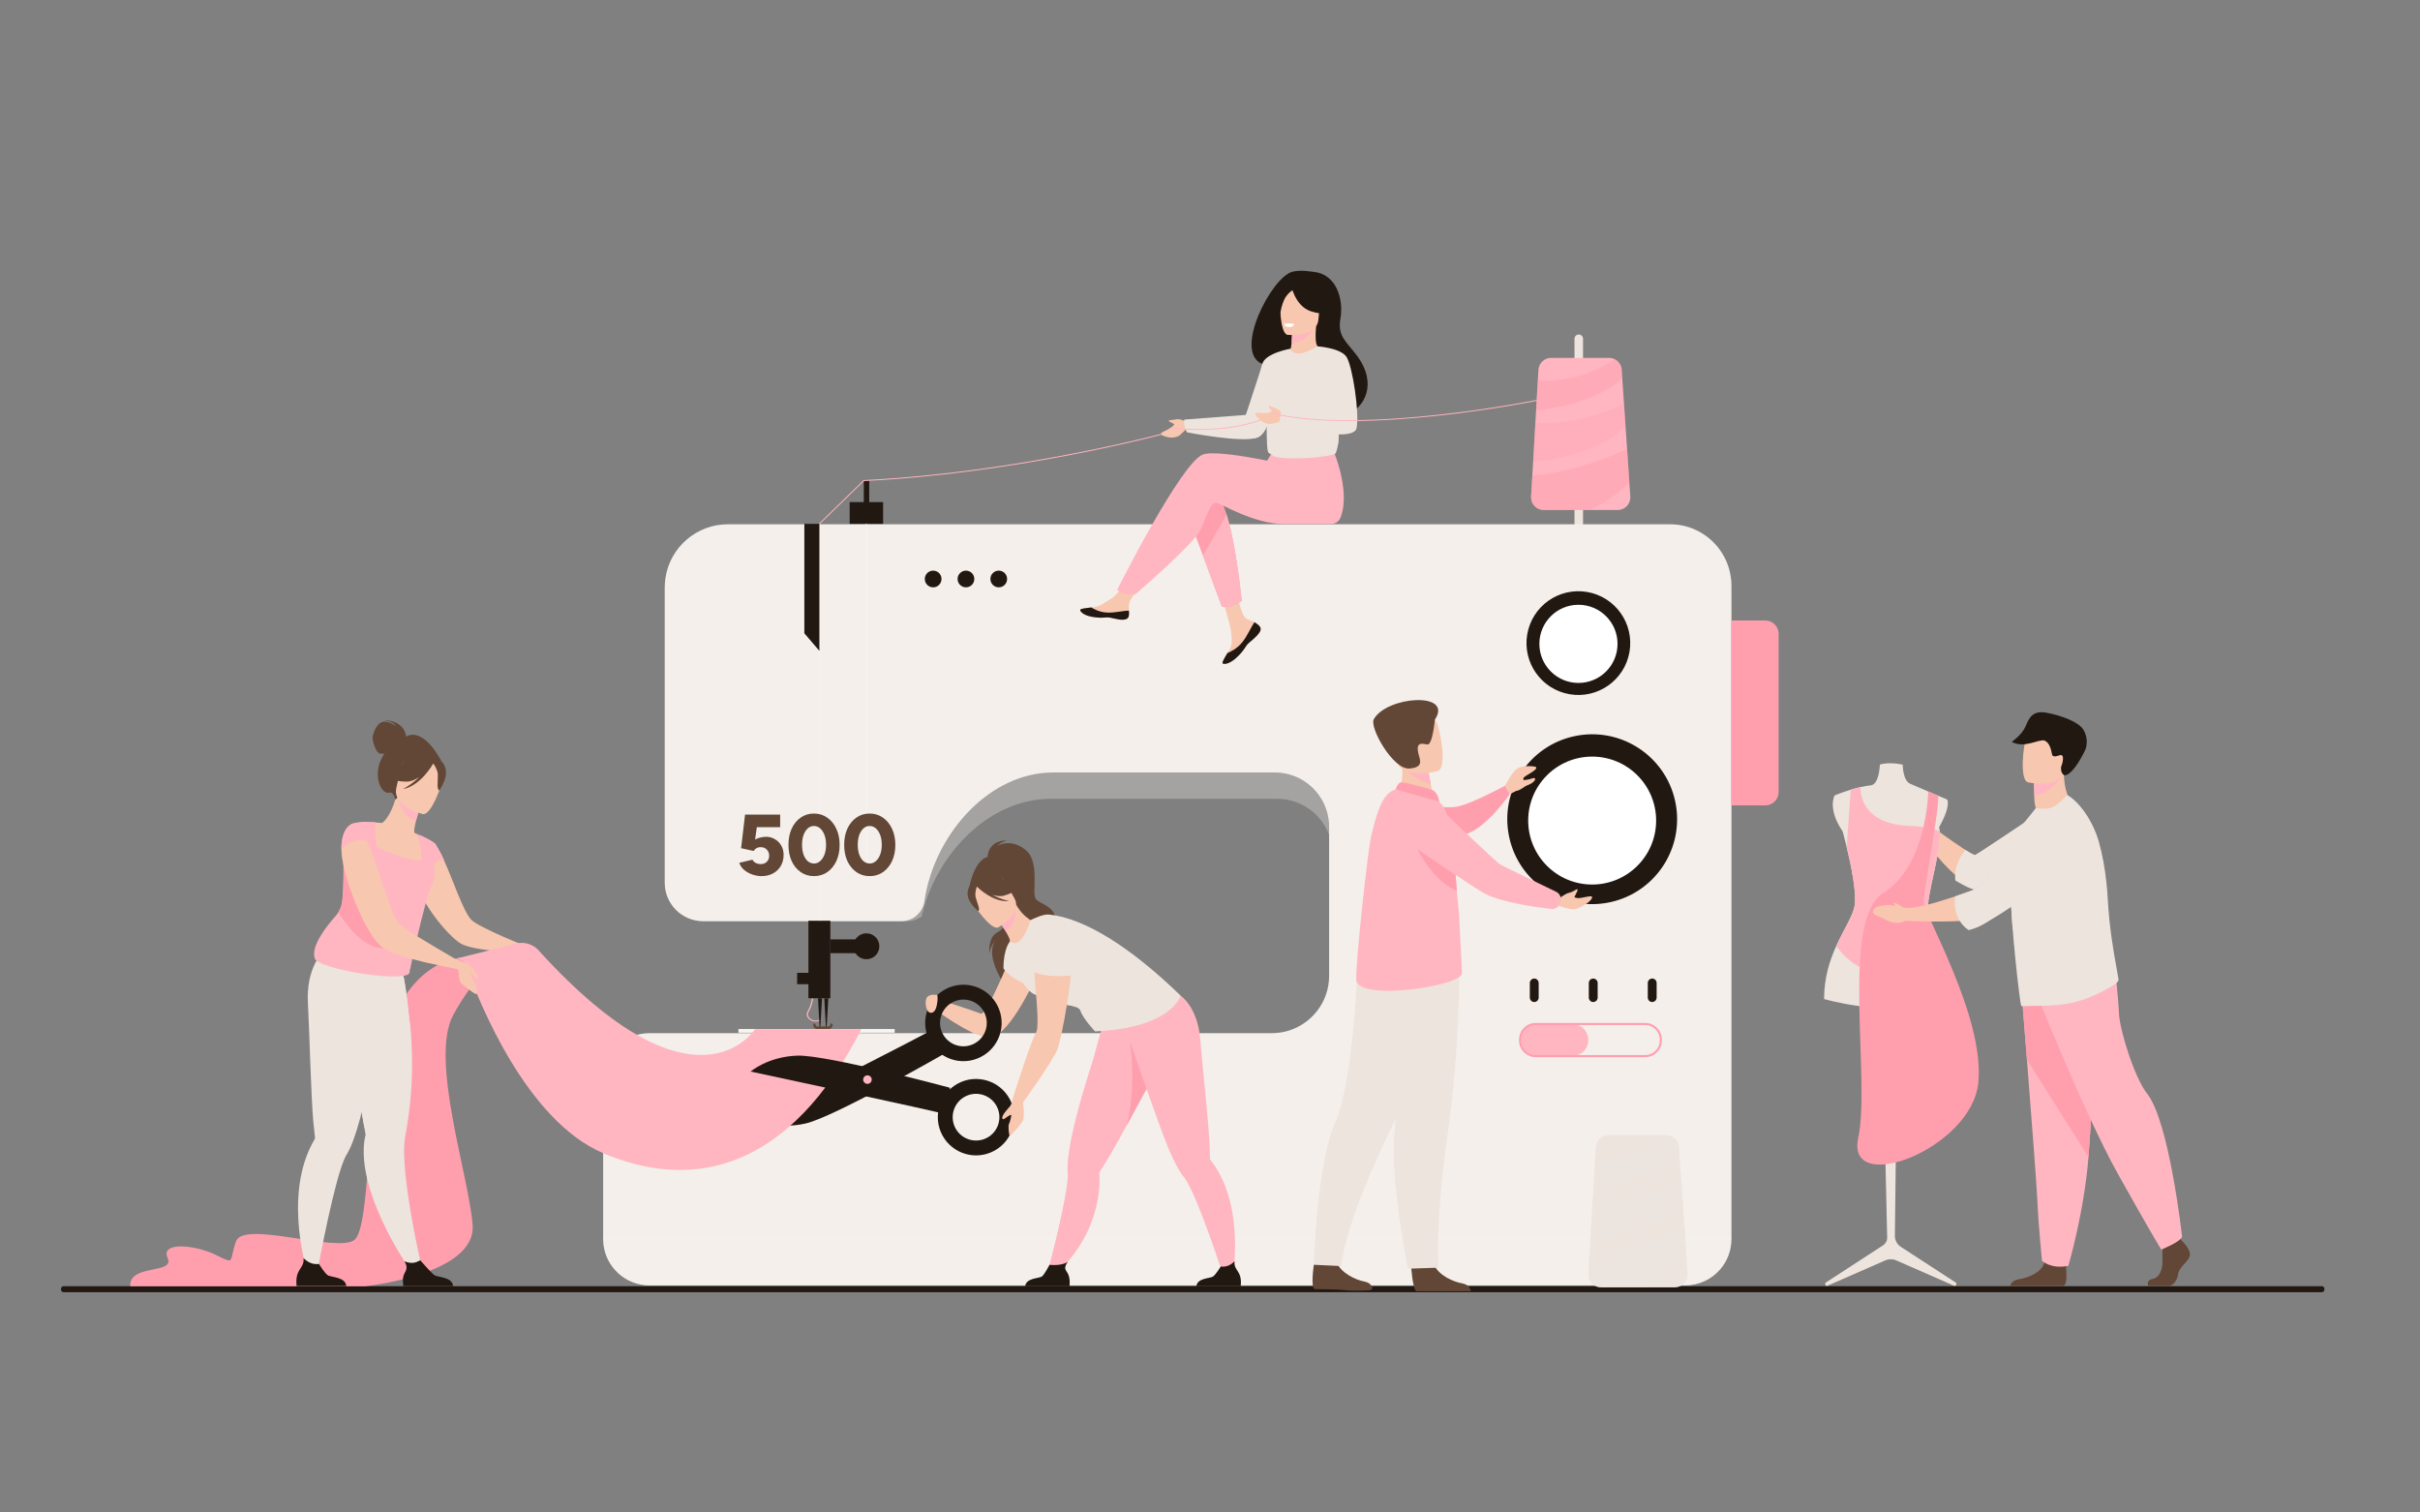 <svg width="896" height="560" viewBox="0 0 896 560" fill="none" xmlns="http://www.w3.org/2000/svg">
<rect x="0" y="0" width="896" height="560" fill="#808080" stroke="none"/>
<path d="M584.535 195.569C583.662 195.569 582.954 194.862 582.954 193.988V125.43C582.954 124.557 583.662 123.85 584.535 123.85C585.408 123.85 586.116 124.557 586.116 125.43V193.988C586.116 194.862 585.408 195.569 584.535 195.569Z" fill="#EDE4DE"/>
<path d="M859.659 478.438H23.553C23.031 478.438 22.604 478.011 22.604 477.488V477.164C22.604 476.642 23.031 476.215 23.553 476.215H859.659C860.181 476.215 860.609 476.642 860.609 477.164V477.488C860.609 478.011 860.181 478.438 859.659 478.438Z" fill="#221812"/>
<path d="M302.071 378.246C301.306 378.246 300.52 378.018 299.873 377.573C298.932 376.924 298.236 375.709 299.105 374.242C300.345 372.148 300.611 369.611 300.613 369.586L301.076 369.616C301.065 369.723 300.802 372.247 299.523 374.405C298.882 375.487 299.125 376.564 300.174 377.286C301.162 377.966 302.518 378.063 303.473 377.521L303.739 377.829C303.246 378.109 302.665 378.246 302.071 378.246Z" fill="#FFB6C1"/>
<path opacity="0.3" d="M641.049 216.847V458.78C641.049 463.023 639.507 466.904 636.957 469.893C633.816 473.58 629.13 475.919 623.906 475.919H240.805C231.755 475.919 224.308 469.174 223.413 460.531C223.368 460.1 223.34 459.664 223.33 459.222C223.327 459.074 223.323 458.928 223.323 458.78V399.672C223.323 399.212 223.344 398.756 223.378 398.303C226.582 394.612 231.354 392.27 236.686 392.27H471.628C482.541 392.27 491.571 384.346 493.056 374.041C493.198 373.063 493.271 372.065 493.271 371.042V315.866C493.271 313.516 492.859 311.26 492.103 309.162C489.29 301.353 481.694 295.755 472.769 295.755H389.154C371.101 295.755 355.316 308.285 346.753 324.512C344.272 329.198 342.399 334.198 341.259 339.292C339.776 340.418 337.924 341.082 335.92 341.082H261.075C253.058 341.082 246.555 334.706 246.555 326.845V217.528C246.555 216.215 246.665 214.922 246.883 213.668C251.213 207.728 258.304 203.857 266.317 203.857H621.967C629.711 203.857 636.563 207.579 640.772 213.298C640.955 214.452 641.049 215.641 641.049 216.847Z" fill="#F8F4F2"/>
<path d="M641.049 216.846V458.779C641.049 463.022 639.508 466.903 636.957 469.892C633.816 473.579 629.131 475.918 623.906 475.918H240.47C231.589 475.918 224.291 469.173 223.413 460.53C223.368 460.098 223.34 459.663 223.33 459.221C223.327 459.072 223.323 458.927 223.323 458.778V399.67C223.323 399.211 223.344 398.754 223.378 398.302C224.073 389.469 231.458 382.527 240.47 382.527H470.875C477.817 382.527 483.979 379.192 487.852 374.04C490.523 370.495 492.103 366.082 492.103 361.299V306.12C492.103 302.333 491.056 298.788 489.231 295.761C485.72 289.917 479.314 286.009 471.995 286.009H389.99C368.873 286.009 350.918 303.847 344.373 324.511C343.426 327.504 342.714 330.558 342.268 333.627C341.933 335.946 340.713 337.947 338.982 339.291C337.53 340.417 335.713 341.081 333.75 341.081H260.346C252.485 341.081 246.109 334.705 246.109 326.844V217.526C246.109 216.213 246.216 214.921 246.427 213.667C248.265 202.571 257.907 194.111 269.524 194.111H618.314C626.072 194.111 632.925 198.002 637.026 203.932C638.923 206.679 640.233 209.859 640.772 213.297C640.956 214.451 641.049 215.64 641.049 216.846Z" fill="#F4EFEB"/>
<path d="M307.437 340.916H299.314V369.603H307.437V340.916Z" fill="#221812"/>
<path d="M316.951 347.809H307.437V352.914H316.951V347.809Z" fill="#221812"/>
<path d="M315.982 350.361C315.982 347.711 318.131 345.562 320.781 345.562C323.431 345.562 325.579 347.711 325.579 350.361C325.579 353.011 323.431 355.159 320.781 355.159C318.131 355.159 315.982 353.011 315.982 350.361Z" fill="#221812"/>
<path d="M300.475 360.195H295.138V364.401H300.475V360.195Z" fill="#221812"/>
<path d="M326.97 185.902H314.593V193.947H326.97V185.902Z" fill="#221812"/>
<path d="M598.938 188.832H571.563C568.868 188.832 566.726 186.569 566.881 183.877L567.327 176.198L567.33 176.126L567.631 170.949L568.464 156.522L568.73 151.978L569.366 140.951L569.601 136.922C569.743 134.444 571.795 132.506 574.276 132.506H595.746C596.506 132.506 597.225 132.686 597.861 133.01C599.291 133.736 600.304 135.174 600.424 136.874L600.646 140.108L601.278 149.418L601.378 150.886L602.418 166.212L603.251 178.472L603.618 183.828C603.801 186.537 601.651 188.832 598.938 188.832Z" fill="#FFB6C1"/>
<g opacity="0.3">
<path d="M321.168 321.045H302.989V193.948H303.762V320.271H320.395V193.803H321.168V321.045Z" fill="#F8F4F2"/>
</g>
<path d="M653.605 298.189H641.05V229.746H653.605C656.325 229.746 658.531 231.952 658.531 234.672V293.263C658.531 295.984 656.325 298.189 653.605 298.189Z" fill="#FF9FAE"/>
<path d="M331.263 380.996H273.4V382.362H331.263V380.996Z" fill="#F8F4F2"/>
<path d="M303.375 240.98L297.806 234.482V193.947H303.375V240.98Z" fill="#221812"/>
<g opacity="0.3">
<path d="M303.762 320.656H302.989V340.916H303.762V320.656Z" fill="#F8F4F2"/>
</g>
<g opacity="0.3">
<path d="M641.05 458.225H223.324V458.998H641.05V458.225Z" fill="#F8F4F2"/>
</g>
<path d="M342.402 214.37C342.402 212.661 343.788 211.275 345.497 211.275C347.206 211.275 348.591 212.661 348.591 214.37C348.591 216.079 347.206 217.464 345.497 217.464C343.788 217.464 342.402 216.079 342.402 214.37Z" fill="#221812"/>
<path d="M354.547 214.37C354.547 212.661 355.932 211.275 357.641 211.275C359.35 211.275 360.735 212.661 360.735 214.37C360.735 216.079 359.35 217.464 357.641 217.464C355.932 217.464 354.547 216.079 354.547 214.37Z" fill="#221812"/>
<path d="M366.692 214.37C366.692 212.661 368.078 211.275 369.787 211.275C371.496 211.275 372.881 212.661 372.881 214.37C372.881 216.079 371.496 217.464 369.787 217.464C368.078 217.464 366.692 216.079 366.692 214.37Z" fill="#221812"/>
<path d="M321.826 177.934H319.814V188.763H321.826V177.934Z" fill="#221812"/>
<path d="M303.686 380.995H303.497L302.863 369.604H304.35L303.686 380.995Z" fill="#221812"/>
<path d="M306.022 380.995H305.833L305.199 369.604H306.686L306.022 380.995Z" fill="#221812"/>
<path d="M306.816 380.994H302.554C301.747 380.994 301.091 380.28 301.091 379.401C301.091 379.138 301.287 378.924 301.53 378.924C301.772 378.924 301.969 379.138 301.969 379.401C301.969 379.753 302.232 380.038 302.554 380.038H306.816C307.139 380.038 307.401 379.753 307.401 379.401C307.401 379.138 307.597 378.924 307.84 378.924C308.082 378.924 308.279 379.138 308.279 379.401C308.279 380.28 307.622 380.994 306.816 380.994Z" fill="#624737"/>
<path d="M582.126 391.029H568.74C565.469 391.029 562.793 388.353 562.793 385.082C562.793 381.811 565.469 379.135 568.74 379.135H582.126C585.398 379.135 588.074 381.811 588.074 385.082C588.074 388.353 585.397 391.029 582.126 391.029Z" fill="#FFB6C1"/>
<path d="M609.123 391.416H568.595C565.182 391.416 562.406 388.64 562.406 385.227V384.937C562.406 381.525 565.182 378.748 568.595 378.748H609.123C612.535 378.748 615.311 381.525 615.311 384.937V385.227C615.311 388.64 612.535 391.416 609.123 391.416ZM568.595 379.522C565.609 379.522 563.179 381.951 563.179 384.937V385.228C563.179 388.214 565.609 390.643 568.595 390.643H609.122C612.108 390.643 614.538 388.214 614.538 385.228V384.937C614.538 381.951 612.108 379.522 609.122 379.522H568.595Z" fill="#FF9FAE"/>
<path d="M568.055 371.001C567.151 371.001 566.412 370.262 566.412 369.358V363.947C566.412 363.044 567.151 362.305 568.055 362.305C568.958 362.305 569.697 363.044 569.697 363.947V369.358C569.697 370.262 568.958 371.001 568.055 371.001Z" fill="#221812"/>
<path d="M589.891 371.001C588.988 371.001 588.249 370.262 588.249 369.358V363.947C588.249 363.044 588.988 362.305 589.891 362.305C590.795 362.305 591.534 363.044 591.534 363.947V369.358C591.534 370.262 590.795 371.001 589.891 371.001Z" fill="#221812"/>
<path d="M611.728 371.001C610.824 371.001 610.085 370.262 610.085 369.358V363.947C610.085 363.044 610.824 362.305 611.728 362.305C612.631 362.305 613.37 363.044 613.37 363.947V369.358C613.37 370.262 612.631 371.001 611.728 371.001Z" fill="#221812"/>
<path opacity="0.3" d="M568.465 156.521C568.465 156.521 582.998 158.204 601.276 149.418L601.842 157.743C601.842 157.743 593.11 168.55 567.63 170.947L568.465 156.521Z" fill="#FF9FAE"/>
<path opacity="0.5" d="M603.251 178.472C603.251 178.472 598.593 184.097 588.696 188.831H571.563C568.868 188.831 566.726 186.568 566.881 183.876L567.327 176.198L567.33 176.125C567.33 176.125 584.142 174.999 602.418 166.211L603.251 178.472Z" fill="#FF9FAE"/>
<path opacity="0.5" d="M600.647 140.107C597.564 142.948 588.185 149.925 568.73 151.977L569.366 140.951C575.908 141.303 586.682 140.38 597.861 133.01C599.292 133.736 600.304 135.173 600.425 136.873L600.647 140.107Z" fill="#FF9FAE"/>
<path d="M303.497 194.07L303.256 193.822L319.741 177.764L319.806 177.761C377.271 174.934 431.6 160.225 432.142 160.076L432.233 160.409C431.69 160.558 377.367 175.266 319.889 178.102L303.497 194.07Z" fill="#FFB6C1"/>
<path d="M466.333 231.822C466.799 232.357 466.859 232.955 466.628 233.593C466.628 233.596 466.626 233.599 466.623 233.602C466.196 234.782 464.785 236.101 463.145 237.418C462.935 237.587 462.749 237.741 462.587 237.883C462.544 237.92 462.501 237.958 462.461 237.995C462.428 238.024 462.397 238.054 462.365 238.082C460.836 239.492 461.411 239.815 458.664 242.675C455.532 245.934 453.376 245.992 452.762 245.695C452.243 245.442 453.298 243.714 454.466 241.771C454.523 241.678 454.578 241.583 454.637 241.488C454.792 241.23 454.946 240.968 455.101 240.708C456.471 238.37 456.119 237.273 455.794 233.793C455.531 230.966 451.396 217.997 451.396 217.997L457.398 216.963C457.398 216.963 459.205 227.29 461.197 228.88C462.262 229.728 463.454 229.738 464.477 230.367C464.55 230.411 464.621 230.456 464.69 230.502C465.272 230.888 465.865 231.285 466.333 231.822Z" fill="#F8C7AF"/>
<path d="M466.332 231.822C466.799 232.357 466.858 232.954 466.627 233.593C466.627 233.596 466.625 233.599 466.623 233.602C466.1 234.781 464.723 236.093 463.139 237.406C462.932 237.577 462.749 237.735 462.586 237.883C462.544 237.92 462.501 237.958 462.461 237.995C462.428 238.024 462.396 238.054 462.364 238.082C460.835 239.492 461.411 239.815 458.664 242.675C455.532 245.934 453.375 245.992 452.762 245.695C452.243 245.442 453.297 243.714 454.466 241.771C455.075 241.548 457.908 240.397 460.049 237.657C461.934 235.251 463.192 232.158 464.476 230.367C464.549 230.411 464.62 230.456 464.69 230.502C465.271 230.887 465.864 231.285 466.332 231.822Z" fill="#221812"/>
<path d="M417.934 228.073C417.563 229.926 414.922 229.617 411.972 228.896C409.021 228.175 409.722 229.032 405.523 228.567C401.324 228.102 400.051 226.536 399.923 225.912C399.809 225.358 401.884 225.162 404.109 224.906C404.389 224.875 404.67 224.84 404.952 224.805C407.464 224.49 409.305 222.869 411.587 221.537C413.749 220.276 416.975 215.137 416.975 215.137L422.734 215.593C422.734 215.593 419.712 220.183 418.543 222.179C417.856 223.352 417.892 224.905 417.978 226.103C418.022 226.754 418.065 227.42 417.934 228.073Z" fill="#F8C7AF"/>
<path d="M411.972 228.896C409.021 228.175 409.722 229.032 405.523 228.567C401.324 228.102 400.051 226.536 399.923 225.912C399.809 225.358 401.884 225.162 404.109 224.906L404.13 224.949C404.13 224.949 406.649 226.735 410.144 226.818C412.993 226.888 416.011 226.071 417.978 226.103C418.023 226.755 418.065 227.421 417.934 228.073C417.563 229.926 414.922 229.617 411.972 228.896Z" fill="#221812"/>
<path d="M440.003 191.249L445.387 205.736L452.415 224.651C452.415 224.651 454.323 224.835 456.149 224.309C457.831 223.823 459.76 222.552 459.76 222.552C459.76 222.552 457.809 202.242 454.168 190.584C453.235 187.591 452.189 185.171 451.035 183.808C445.392 177.138 440.003 191.249 440.003 191.249Z" fill="#FF9FAE"/>
<path d="M445.477 168.243C449.004 167.105 459.063 168.566 469.168 170.544L471.284 167.054L493.11 165.35C493.11 165.35 500.313 181.322 496.37 191.499C495.79 192.995 494.638 193.954 492.676 193.985C492.675 193.986 492.358 193.985 492.357 193.985C492.357 193.985 479.366 193.978 475.148 193.978C464.293 193.978 452.176 186.516 450.608 186.203C448.042 185.69 447.016 190.821 444.45 196.209C441.884 201.597 420.332 220.071 420.332 220.071C420.332 220.071 417.02 220.103 415.651 219.59C414.18 219.038 413.642 218.322 413.642 218.322C413.642 218.322 437.523 170.808 445.477 168.243Z" fill="#FFB6C1"/>
<path d="M467.367 134.742C473.948 140.692 490.003 151.247 490.096 151.21C490.096 151.21 495.235 154.667 498.936 153.297C505.105 151.013 510.215 142.155 502.397 131.65C498.498 126.411 495.133 124.576 496.293 117.943C497.55 110.756 494.76 101.491 486.455 100.673C485.76 100.605 481.574 99.821 478.516 100.608C470.722 102.613 456.407 130.454 467.367 134.742Z" fill="#221812"/>
<path d="M477.059 130.824C477.021 130.837 480.704 133.173 483.477 132.654C486.086 132.167 488.611 128.778 488.577 128.768C487.514 128.465 486.737 127.172 487.283 120.793L486.787 120.849L478.44 121.802C478.44 121.802 478.415 124.402 478.221 126.838C478.059 128.882 477.545 130.644 477.059 130.824Z" fill="#F8C7AF"/>
<path d="M478.44 121.803C478.44 121.803 478.415 124.403 478.221 126.838C482.827 127.085 485.6 123.092 486.787 120.85L478.44 121.803Z" fill="#FFB6C1"/>
<path d="M476.715 123.982C476.715 123.982 487.575 125.053 488.138 118.28C488.701 111.507 490.481 107.083 483.572 106.113C476.662 105.143 475.098 107.615 474.361 109.831C473.623 112.046 473.905 123.529 476.715 123.982Z" fill="#F8C7AF"/>
<path d="M477.879 105.045C477.879 105.045 479.246 113.32 485.431 115.283C489.943 116.715 491.987 115.771 491.987 115.771C491.987 115.771 489.814 112.89 489.043 108.887C488.815 107.707 487.976 106.736 486.834 106.36C483.628 105.305 479.743 102.421 477.879 105.045Z" fill="#221812"/>
<path d="M479.925 106.809C479.925 106.809 477.879 107.265 476.065 109.906C475.074 111.349 473.926 114.987 474.122 116.598C474.122 116.598 472.221 108.94 474.993 106.091C477.931 103.07 479.925 106.809 479.925 106.809Z" fill="#221812"/>
<path d="M496.843 153.243C496.65 154.066 496.484 154.822 496.349 155.52C496.128 156.647 495.976 157.618 495.869 158.475C495.537 161.146 495.637 162.729 495.413 164.46C495.288 165.428 495.06 166.443 494.601 167.718C494.151 168.959 482.351 170.065 475.636 169.619C473.505 169.481 471.88 169.18 471.303 168.683C468.908 166.602 469.147 171.178 468.818 149.286C468.66 138.609 477.879 129.099 477.879 129.099C477.879 129.099 478.615 133.66 487.758 128.231C488.083 128.041 491.684 133.373 495.15 139.939C498.969 147.192 497.922 148.727 496.843 153.243Z" fill="#EDE4DE"/>
<path d="M445.387 205.736L452.415 224.651C452.415 224.651 454.323 224.835 456.149 224.309C457.831 223.823 459.76 222.552 459.76 222.552C459.76 222.552 457.809 202.242 454.168 190.584L445.387 205.736Z" fill="#FFB6C1"/>
<path d="M477.879 129.096C477.879 129.096 468.471 130.691 467.366 134.741C466.262 138.792 458.629 161.446 458.629 161.446C458.629 161.446 464.543 163.464 466.753 161.255C468.962 159.045 474.44 140.756 474.44 140.756L477.879 129.096Z" fill="#EDE4DE"/>
<path d="M439.527 156.241L437.298 155.357C437.298 155.357 435.958 155.059 435.234 155.287C434.509 155.514 432.698 155.491 432.69 155.788C432.682 156.085 434.755 157.009 434.755 157.009L434.82 156.984C434.032 158.768 430.092 159.787 429.902 160.442C429.671 161.235 431.504 161.646 432.503 161.893C433.502 162.141 435.948 162.116 437.154 160.844C438.036 159.914 439.527 158.636 439.527 158.636L439.527 156.241Z" fill="#F8C7AF"/>
<path d="M479.222 119.989C479.222 119.989 478.767 121.102 477.565 121.102C476.362 121.102 476.037 120.922 475.81 120.668C475.582 120.413 475.356 119.922 475.356 119.922C475.356 119.922 477.349 119.529 479.222 119.989Z" fill="white"/>
<path d="M461.252 153.618L438.475 155.357C438.475 155.357 437.999 157.565 439.467 160.071C439.467 160.071 460.016 164.088 465.378 162.036C470.74 159.984 470.136 150.309 470.136 150.309L461.252 153.618Z" fill="#EDE4DE"/>
<path d="M475.452 154.013L473.939 152.154C473.939 152.154 472.915 151.24 472.171 151.085C471.428 150.929 469.859 150.025 469.707 150.279C469.555 150.534 470.912 152.354 470.912 152.354L470.981 152.364C469.423 153.536 465.487 152.501 465.001 152.979C464.413 153.559 465.812 154.812 466.562 155.516C467.313 156.22 469.46 157.393 471.133 156.872C472.357 156.491 474.283 156.104 474.283 156.104L475.452 154.013Z" fill="#F8C7AF"/>
<path d="M495.869 158.473C495.537 161.144 495.638 162.727 495.413 164.458C486.871 164.486 475.45 157.861 475.45 157.861L495.869 158.473Z" fill="#EDE4DE"/>
<path d="M475.45 152.259C475.45 152.259 488.757 151.863 491.001 144.299C493.465 135.989 496.225 147.716 496.225 147.716L494.756 155.201H480.156L475.45 152.259Z" fill="#EDE4DE"/>
<path d="M487.76 128.232C487.76 128.232 496.398 128.798 498.558 132.167C500.718 135.536 503.396 152.641 502.273 158.516C501.15 164.39 473.486 157.393 473.486 157.393L474.369 152.296C474.369 152.296 490.334 152.388 491.244 150.309C492.453 147.544 487.76 128.232 487.76 128.232Z" fill="#EDE4DE"/>
<path d="M499.314 155.914C488.7 155.914 478.327 155.13 469.993 152.949C469.901 152.925 469.846 152.83 469.87 152.738C469.894 152.646 469.989 152.591 470.081 152.614C479.576 155.099 498.022 157.291 531.979 153.623C552.293 151.429 568.746 148.126 568.909 148.093C569.002 148.075 569.094 148.135 569.113 148.228C569.132 148.322 569.072 148.413 568.978 148.432C568.814 148.465 552.346 151.771 532.016 153.967C522.311 155.015 510.674 155.914 499.314 155.914Z" fill="#FFB6C1"/>
<path d="M443.813 159.198C440.626 159.198 437.123 159.036 433.31 158.643C433.215 158.633 433.146 158.548 433.156 158.453C433.166 158.358 433.253 158.289 433.346 158.299C454.742 160.507 466.377 155.411 466.492 155.359C466.578 155.32 466.681 155.358 466.72 155.446C466.759 155.533 466.72 155.635 466.633 155.674C466.538 155.717 458.589 159.198 443.813 159.198Z" fill="#FFB6C1"/>
<path d="M594.545 334.348C611.685 331.566 623.324 315.417 620.542 298.277C617.761 281.138 601.612 269.498 584.472 272.28C567.333 275.061 555.693 291.211 558.475 308.35C561.257 325.49 577.406 337.129 594.545 334.348Z" fill="#221812"/>
<path d="M565.812 303.816C565.812 290.736 576.416 280.133 589.496 280.133C602.576 280.133 613.18 290.736 613.18 303.816C613.18 316.896 602.576 327.5 589.496 327.5C576.416 327.5 565.812 316.896 565.812 303.816Z" fill="white"/>
<path d="M603.32 241.35C605.111 230.894 598.086 220.966 587.63 219.175C577.174 217.384 567.246 224.409 565.455 234.865C563.665 245.321 570.689 255.249 581.145 257.039C591.602 258.83 601.53 251.806 603.32 241.35Z" fill="#221812"/>
<path d="M569.948 238.39C569.948 230.398 576.427 223.92 584.419 223.92C592.41 223.92 598.889 230.399 598.889 238.39C598.889 246.382 592.41 252.86 584.419 252.86C576.427 252.86 569.948 246.382 569.948 238.39Z" fill="white"/>
<path d="M523.03 296.873C523.03 296.873 534.314 299.959 540.16 298.509C546.005 297.059 557.249 290.879 557.249 290.879L559.02 293.974C559.02 293.974 549.821 307.677 541.32 309.234C532.818 310.79 523.03 296.873 523.03 296.873Z" fill="#FF9FAE"/>
<path d="M575.642 334.853C575.642 334.853 581.487 337.181 583.459 336.561C585.43 335.941 588.829 334.037 589.44 332.474C590.052 330.911 585.43 332.882 583.866 332.474C582.303 332.066 580.604 331.59 577.545 332.474C574.486 333.358 575.642 334.853 575.642 334.853Z" fill="#F8C7AF"/>
<path d="M522.508 469.279C522.508 469.279 522.949 476.389 524.269 478.061H544.586C544.458 477.352 543.882 475.602 541.342 475.158C538.132 474.6 532.758 472.344 530.815 468.101C528.769 463.638 522.508 469.279 522.508 469.279Z" fill="#624737"/>
<path d="M486.455 468.288C486.455 468.288 485.115 477.139 486.854 477.299C487.085 477.32 495.223 477.306 497.436 477.637C501.049 478.178 507.076 477.706 507.076 477.706C507.831 477.737 508.325 476.92 507.941 476.27C507.519 475.556 506.715 474.794 505.181 474.499C501.982 473.883 496.65 471.533 494.78 467.257C492.813 462.759 486.455 468.288 486.455 468.288Z" fill="#624737"/>
<path d="M532.061 374.657C532.061 374.657 526.952 392.532 512.311 423.574C497.67 454.616 496.54 468.762 496.54 468.762L486.454 468.287C486.454 468.287 487.402 431.339 494.318 415.674C501.234 400.009 502.643 357.143 502.643 357.143L532.061 374.657Z" fill="#EDE4DE"/>
<path d="M540.263 359.277C540.263 359.277 540.67 386.957 535.881 420.943C531.092 454.928 532.715 469.355 532.715 469.355L521.245 469.736C521.245 469.736 514.39 435.737 516.355 418.727C518.321 401.716 506.969 360.356 506.969 360.356L540.263 359.277Z" fill="#EDE4DE"/>
<path d="M517.63 294.503L523.04 298.51L530.858 296.864C530.75 296.151 530.234 293.195 529.764 290.519C529.736 290.361 529.707 290.203 529.681 290.049C529.278 287.771 528.93 285.815 528.93 285.815L521.628 282.176L518.905 280.818C518.912 280.867 519.116 283.346 519.144 283.708C519.655 290.136 517.63 294.503 517.63 294.503Z" fill="#F8C7AF"/>
<path d="M541.313 360.19C541.807 365.13 502.283 370.974 502.132 362.691C502.001 355.403 506.341 315.295 507.687 309.557C510.064 299.402 512.201 293.602 516.729 292.269C518.401 291.783 524.563 293.382 529.017 294.675C529.327 294.761 529.637 294.867 529.934 294.993C531.036 295.433 532.035 296.074 532.883 296.873C534.082 297.999 534.984 299.43 535.469 301.054C536.154 303.366 536.945 306.327 537.585 309.594C538.164 312.526 538.626 315.7 538.785 318.868C538.821 319.525 538.841 320.182 538.846 320.834C538.87 323.257 539.082 326.389 539.38 329.868C539.567 332.062 539.792 334.395 540.024 336.773C540.094 337.454 540.163 338.139 540.228 338.828C540.278 339.306 541.036 354.975 541.256 359.171C541.26 359.233 541.26 359.286 541.264 359.339C541.264 359.347 541.264 359.351 541.268 359.359C541.268 359.416 541.273 359.477 541.277 359.534C541.297 359.909 541.309 360.137 541.313 360.19Z" fill="#FFB6C1"/>
<path d="M519.693 283.821C521.297 286.89 527.272 289.543 529.764 290.519C529.736 290.361 529.708 290.203 529.681 290.049C529.278 287.771 528.931 285.815 528.931 285.815L521.628 282.175C520.014 282.15 519.032 282.558 519.693 283.821Z" fill="#FFB6C1"/>
<path d="M532.479 285.388C532.479 285.388 519.305 289.498 516.872 281.255C514.439 273.011 511.1 267.989 519.408 265.017C527.717 262.044 530.287 264.705 531.769 267.259C533.25 269.813 535.843 284.107 532.479 285.388Z" fill="#F8C7AF"/>
<path d="M531.251 266.464C531.251 266.464 530.411 276.057 528.427 275.641C526.443 275.224 524.643 274.916 524.934 277.807C525.224 280.699 527.975 284.038 521.861 284.55C515.747 285.061 506.957 269.294 508.637 266.308C513.484 257.694 538.255 255.956 531.251 266.464Z" fill="#624737"/>
<path d="M557.249 290.88C557.249 290.88 559.688 286.097 561.612 284.639C563.536 283.181 568.572 283.663 568.757 284.051C569.329 285.254 564.639 287.001 564.079 288.08C563.517 289.159 565.747 289.101 563.993 290.958C562.512 292.527 559.02 293.975 559.02 293.975L557.249 290.88Z" fill="#F8C7AF"/>
<path d="M562.127 289.054C562.159 289.055 563.717 288.872 565.238 288.707C566.357 288.585 567.453 288.088 567.912 288.066C568.995 288.013 568.233 289.733 565.888 290.59C563.903 291.314 563.34 292.49 561.466 292.807C559.201 293.191 562.127 289.054 562.127 289.054Z" fill="#F8C7AF"/>
<path d="M530.311 292.48C530.14 292.408 519.675 289.32 518.538 289.696C517.401 290.071 516.729 292.27 516.729 292.27L532.884 296.872C532.884 296.872 532.497 293.401 530.311 292.48Z" fill="#FF9FAE"/>
<path d="M577.545 332.474C577.545 332.474 579.414 330.893 581.045 330.536C582.677 330.18 584.104 328.701 584.104 329.415C584.104 330.128 582.881 331.862 582.881 332.474C582.881 333.086 577.545 332.474 577.545 332.474Z" fill="#F8C7AF"/>
<path d="M539.38 329.868C530.986 326.683 524.624 314.305 524.624 314.305L538.784 318.868C538.821 319.525 538.841 320.182 538.846 320.834C538.87 323.257 539.082 326.389 539.38 329.868Z" fill="#FF9FAE"/>
<path d="M577.803 333.825C577.809 333.802 577.815 333.78 577.821 333.757C578.195 332.321 577.496 330.822 576.159 330.178C570.885 327.638 557.225 321.051 555.701 320.234C554.092 319.371 538.102 303.996 533.318 299.381C532.49 298.581 531.288 298.306 530.193 298.664L516.945 302.994C514.494 303.796 514.024 307.059 516.151 308.517C525.896 315.197 546.282 329.094 549.946 330.967C556.407 334.269 569.481 335.996 574.306 336.541C575.67 336.695 576.979 335.94 577.513 334.676C577.624 334.414 577.724 334.129 577.803 333.825Z" fill="#FFB6C1"/>
<path d="M168.51 355.025C168.51 355.025 152.349 356.554 143.676 381.876C135.003 407.199 137.532 454.421 131.123 459.155C124.715 463.888 90.159 451.799 87.394 459.571C84.63 467.344 87.394 468.265 79.792 464.579C72.19 460.893 59.289 459.622 62.053 465.787C64.818 471.951 47.77 467.818 48.231 476.22H135.225C135.225 476.22 176.413 471.951 174.983 453.522C173.554 435.092 159.022 392.136 167.769 375.886C176.515 359.636 187.952 351.201 187.952 351.201L168.51 355.025Z" fill="#FF9FAE"/>
<path d="M156.328 470.027L152.672 471.388C152.672 471.388 136.793 449.365 134.838 429.988C134.489 426.529 134.605 423.177 135.36 420.082C135.36 420.082 135.205 419.195 134.933 417.628C134.808 416.897 134.653 416.016 134.477 415.007C133.96 412.05 133.25 408.002 132.438 403.394C130.57 392.789 128.149 379.232 126.269 369.266L127.254 368.95L137.912 365.511L140.115 358.515L148.051 356.426C148.051 356.426 149.824 359.894 151.409 376.277C151.702 378.426 151.967 380.796 152.167 383.366C152.785 391.21 152.83 400.94 151.412 412.064C151.048 414.912 150.588 417.852 150.018 420.872C149.6 423.087 149.538 426.104 149.714 429.57C150.514 445.41 156.328 470.027 156.328 470.027Z" fill="#EDE4DE"/>
<path d="M152.167 383.366L134.933 417.628C134.808 416.897 134.653 416.016 134.477 415.007C133.96 412.05 133.25 408.002 132.438 403.394C130.57 392.789 128.149 379.232 126.269 369.266L127.254 368.95L137.912 365.511L140.115 358.515L148.051 356.426C148.051 356.426 149.824 359.894 151.409 376.277C151.702 378.426 151.967 380.796 152.167 383.366Z" fill="#EDE4DE"/>
<path d="M144.585 360.823L144.186 357.402C137.502 359.178 119.644 352.441 119.644 352.441C119.644 352.441 113.169 358.133 114.019 371.777C114.434 378.436 115.192 406.734 115.983 415.107C116.269 418.143 116.52 420.302 116.622 421.165C116.624 421.169 116.624 421.171 116.624 421.173C116.656 421.436 116.564 421.685 116.43 421.914C115.264 423.892 114.3 425.952 113.508 428.059C105.738 448.765 114.705 474.264 114.705 474.264L117.032 473.326C117.032 473.326 122.135 444.949 126.281 432.413C126.985 430.286 127.659 428.615 128.278 427.617C130.08 424.707 131.753 419.953 133.272 414.299C136.142 403.609 138.452 389.702 139.989 378.969C140.201 378.979 144.585 360.823 144.585 360.823Z" fill="#EDE4DE"/>
<path d="M192.567 349.453L192.069 352.801C192.069 352.801 191.848 352.801 191.461 352.773C190.243 352.69 187.283 352.524 183.935 352.164C178.9 351.666 172.924 350.781 170.545 349.315C166.92 347.101 160.972 340.323 157.099 333.544C156.988 333.378 156.905 333.213 156.822 333.047C154.802 329.45 153.391 325.881 153.281 323.031C153.198 321.288 153.391 319.794 153.751 318.494C154.222 316.779 154.996 315.423 155.799 314.399C155.909 314.233 156.02 314.067 156.186 313.929C157.514 312.352 158.814 311.688 158.814 311.688C159.478 311.411 160.198 311.743 160.945 312.546V312.573C161.553 313.21 162.217 314.178 162.854 315.395C162.881 315.423 162.909 315.451 162.909 315.478C163.048 315.727 163.186 316.004 163.352 316.308C163.407 316.364 163.435 316.447 163.462 316.502C163.767 317.138 164.071 317.802 164.376 318.494C167.778 325.908 171.403 337.141 174.419 340.489C175.719 341.928 181.667 344.75 186.398 346.852C189.8 348.347 192.567 349.453 192.567 349.453Z" fill="#F8C7AF"/>
<path d="M157.354 319.327C155.256 320.3 152.722 320.963 149.656 321.13C138.165 321.759 135.556 311.686 135.082 305C136.739 304.4 138.189 304.457 139.025 304.502C139.84 304.547 140.69 304.63 141.392 304.717C142.797 303.983 145.323 300.416 146.782 294.449L147.278 294.679L155.569 298.577C155.569 298.577 154.689 301.275 154.038 303.857C153.531 305.878 153.167 307.83 153.471 308.376C154.125 308.642 154.516 308.809 154.516 308.809C154.516 308.809 154.516 308.812 154.519 308.818C154.602 309.03 156.405 313.623 157.354 319.327Z" fill="#F8C7AF"/>
<path d="M160.229 326.866C160.142 327.095 160.047 327.319 159.942 327.549C157.032 333.817 151.645 359.781 151.645 359.781C152.412 364.449 116.562 358.865 116.469 354.615C115.207 350.108 120.949 342.867 124.188 339.234C124.594 338.778 124.958 338.288 125.274 337.772C126.074 336.476 126.582 335.014 126.743 333.486C127.379 327.46 127.137 321.814 127.19 318.38L127.191 318.38C127.823 317.911 128.435 317.478 129.005 317.067C129.877 316.431 130.647 315.837 131.214 315.234C131.838 314.577 132.229 313.906 132.273 313.148C132.306 312.575 132.288 311.987 132.229 311.399C132.202 311.121 132.166 310.844 132.124 310.566C131.676 307.65 130.459 305.005 130.459 305.005C133.542 303.758 139.025 304.501 139.025 304.501C139.025 304.501 139.019 304.805 139.016 305.304C138.998 307.306 139.016 312.449 139.658 313.422C140.461 314.634 155.149 319.944 155.925 318.299C156.689 316.682 154.596 309.103 154.519 308.817C154.516 308.811 154.516 308.808 154.516 308.808C159.435 310.739 161.193 312.36 161.193 312.36C158.229 314.282 162.521 320.786 160.229 326.866Z" fill="#FFB6C1"/>
<path d="M150.335 272.706C150.316 272.208 149.931 266.839 141.754 266.559C141.754 266.559 145.775 267.038 146.469 268.806C146.469 268.806 143.732 266.621 141.502 267.324C139.272 268.026 137.962 271.933 137.949 273.218C137.936 274.502 139.175 278.644 140.59 278.996C141.126 279.13 141.743 279.094 142.304 278.998C141.927 279.586 141.558 280.235 141.206 280.959C137.943 287.657 141.308 294.203 144.07 293.48C145.842 293.016 146.343 296.039 146.343 296.039L163.554 282.105C163.555 282.106 157.233 269.024 150.335 272.706Z" fill="#624737"/>
<path d="M155.57 298.578C155.57 298.578 154.688 301.273 154.039 303.858C149.192 302.505 147.721 297.411 147.277 294.68L155.57 298.578Z" fill="#FFB6C1"/>
<path d="M156.59 301.433C156.59 301.433 144.995 298.749 146.777 291.554C148.56 284.359 148.263 279.166 155.742 280.575C163.221 281.985 163.973 285.085 163.963 287.631C163.952 290.178 159.652 301.945 156.59 301.433Z" fill="#F8C7AF"/>
<path d="M164.615 283.545C163.369 280.937 161.901 281.077 160.984 281.539C155.536 276.498 150.192 280.616 150.192 280.616C148.135 285.585 143.677 287.615 143.677 287.615C143.677 287.615 145.458 289.44 150.621 289.399C152.198 289.387 153.783 288.663 155.226 287.665C152.443 290.468 149.18 292.174 149.18 292.174C155.643 290.938 159.977 283.455 160.421 282.661C160.968 283.469 162.016 285.19 162.104 286.644C162.224 288.619 161.544 292.454 162.675 292.599C162.675 292.599 166.484 287.456 164.615 283.545Z" fill="#624737"/>
<path d="M161.194 312.359C161.194 312.359 163.986 317.23 164.403 318.483C164.403 318.483 160.783 318.344 159.321 321.129C159.321 321.129 158.97 313.016 161.194 312.359Z" fill="#FFB6C1"/>
<path d="M141.992 351.057C134.921 350.982 128.934 343.64 125.274 337.772C126.074 336.477 126.582 335.014 126.743 333.486C127.379 327.461 127.137 321.814 127.19 318.38L127.191 318.38C127.824 317.911 128.435 317.479 129.005 317.067C129.877 316.431 130.647 315.837 131.214 315.234C137.005 325.021 151.579 351.159 141.992 351.057Z" fill="#FF9FAE"/>
<path d="M128.233 476.166H109.82C109.82 476.166 109.379 473.359 110.34 471.23C111.262 469.187 112.705 468.259 112.36 465.787C113.53 466.992 115.437 468.341 118.099 467.983C118.425 468.512 120.204 471.341 121.294 472.124C122.497 472.989 127.862 472.681 128.233 476.166Z" fill="#221812"/>
<path d="M167.769 476.166H149.355C149.355 476.166 148.667 473.229 149.876 471.231C150.946 469.463 150.536 468.455 149.743 466.992C150.577 467.334 151.656 467.644 152.844 467.576C153.762 467.524 154.732 467.107 155.583 466.613C156.375 467.517 159.768 471.363 160.829 472.125C162.033 472.989 167.398 472.681 167.769 476.166Z" fill="#221812"/>
<path d="M170.216 356.022L169.475 358.88C169.475 358.88 160.28 356.951 158.26 356.509H158.232C154.774 355.678 150.901 354.683 147.636 353.576C145.34 352.773 143.348 351.916 141.992 351.058C141.854 350.975 141.743 350.892 141.605 350.782C138.368 348.43 134.522 341.513 131.534 334.099C131.119 333.075 130.732 332.051 130.344 331.055C128.961 327.348 127.854 323.696 127.191 320.542C126.776 318.661 126.499 316.945 126.444 315.534C126.416 315.036 126.388 314.566 126.416 314.123C126.471 306.1 130.455 304.993 130.455 304.993C130.538 304.965 130.621 304.938 130.732 304.911C131.423 304.8 132.143 305.27 132.89 306.183C133.83 307.317 134.826 309.171 135.85 311.412C137.427 314.981 139.087 319.601 140.636 324.194C141.494 326.711 142.324 329.229 143.154 331.553C143.625 332.964 144.095 334.292 144.538 335.51C145.395 337.834 146.17 339.715 146.862 340.905C147.304 341.68 148.577 342.758 150.264 343.976C153.197 346.106 170.216 356.022 170.216 356.022Z" fill="#F8C7AF"/>
<path d="M135.841 311.423C130.515 309.954 126.406 314.113 126.406 314.113C126.473 306.103 130.461 305.006 130.461 305.006C132.065 304.342 133.924 307.12 135.841 311.423Z" fill="#FFB6C1"/>
<path d="M345.857 380.838C346.014 381.279 280.134 414.693 280.134 414.693C280.134 414.693 287.733 418.409 298.393 415.941C309.052 413.473 349.943 389.949 349.943 389.949L345.857 380.838Z" fill="#221812"/>
<path d="M279.568 380.994C279.568 380.994 257.714 416.193 199.384 351.842C197.321 349.566 194.178 348.604 191.2 349.355L168.51 355.024C168.51 355.024 170.467 354.867 171.516 355.944C171.958 356.397 172.37 357.105 172.708 358.047C177.391 371.108 194.914 414.867 223.323 426.963C256.842 441.236 292.375 432.991 318.953 380.994H279.568Z" fill="#FFB6C1"/>
<path d="M428.9 395.154C428.848 395.247 428.793 395.344 428.738 395.441C427.445 397.687 424.48 403.192 421.215 409.215C419.67 412.072 418.053 415.048 416.519 417.847C413.875 422.678 411.47 426.98 410.067 429.253C408.64 431.565 407.589 433.19 407.164 433.839C407.16 433.843 407.161 433.843 407.161 433.843C407.033 434.043 407.005 434.278 407.022 434.513C407.171 436.552 407.129 438.577 406.929 440.571C404.959 460.167 391.745 470.669 391.745 470.669L387.816 471.249C387.816 471.249 393.376 450.651 395.014 439.005C395.291 437.032 395.412 435.432 395.315 434.389C395.025 431.355 395.564 426.901 396.583 421.786C398.397 412.698 401.725 401.543 404.618 392.614C404.801 392.044 410.326 372.057 410.326 372.057C414.964 376.11 431.879 377.783 431.879 377.783C431.879 377.783 434.747 384.756 428.9 395.154Z" fill="#FFB6C1"/>
<path d="M379.57 476.22H395.968C395.968 476.22 396.361 473.721 395.505 471.825C394.684 470.005 393.515 469.948 395.356 467.096C394.314 468.169 390.964 468.612 388.593 468.293C388.303 468.765 386.721 471.924 385.75 472.621C384.679 473.391 379.9 473.117 379.57 476.22Z" fill="#221812"/>
<path d="M428.9 395.154C428.849 395.247 428.793 395.344 428.738 395.44C427.445 397.686 420.456 410.596 417.19 416.62C420.974 401.052 418.342 385.484 418.342 385.484L428.9 395.154Z" fill="#FF9FAE"/>
<path d="M365.61 318.255C365.61 318.255 364.961 311.18 372.866 311.18C372.866 311.18 370.471 311.829 369.231 313.129C369.231 313.129 374.274 310.169 379.761 314.717C385.248 319.266 381.838 330.674 383.507 332.84C385.176 335.006 391.674 335.439 390.88 342.443C390.086 349.446 370.257 358.218 371.53 364.012C371.53 364.012 363.76 352.589 369.316 347.376C369.316 347.376 366.608 349.927 366.332 352.96C366.332 352.96 365.597 347.039 369.364 345.146C372.698 343.47 375.429 337.341 375.14 336.246C374.851 335.15 365.61 318.255 365.61 318.255Z" fill="#624737"/>
<path d="M376.768 347.967C376.768 347.967 365.52 376.349 363.096 375.298C360.672 374.246 346.388 369.71 346.388 369.71L345.448 373.186C345.448 373.186 359.041 383.661 366.036 384.12C373.03 384.578 382.504 363.97 382.504 363.97L376.768 347.967Z" fill="#F8C7AF"/>
<path d="M354.647 401.183C361.514 397.472 370.119 400.039 373.831 406.905C377.542 413.771 374.975 422.378 368.108 426.089C361.242 429.8 352.636 427.233 348.925 420.366C345.214 413.5 347.78 404.894 354.647 401.183ZM365.491 421.246C369.687 418.978 371.256 413.719 368.988 409.523C366.72 405.327 361.461 403.758 357.265 406.026C353.068 408.294 351.5 413.553 353.768 417.749C356.036 421.945 361.295 423.514 365.491 421.246Z" fill="#221812"/>
<path d="M342.939 375.435C344.765 367.846 352.425 363.158 360.013 364.984C367.602 366.81 372.29 374.47 370.464 382.058C368.639 389.647 360.979 394.336 353.39 392.51C345.802 390.684 341.113 383.024 342.939 375.435ZM348.292 376.723C347.176 381.361 350.041 386.041 354.678 387.157C359.316 388.273 363.996 385.408 365.113 380.77C366.228 376.133 363.363 371.452 358.726 370.336C354.088 369.221 349.407 372.086 348.292 376.723Z" fill="#221812"/>
<path d="M367.846 317.26C367.739 316.829 377.212 321.541 377.692 322.074C382.135 327.002 380.868 333.433 378.326 333.495C376.696 333.534 377.012 336.244 377.012 336.244L358.849 328.561C358.849 328.561 361.035 315.809 367.846 317.26Z" fill="#624737"/>
<path d="M373.949 348.559C373.949 348.559 371.53 351.064 371.53 358.561C371.53 358.561 374.863 363.822 383.507 365.154C383.507 365.154 376.075 348.554 373.949 348.559Z" fill="#EDE4DE"/>
<path d="M416.117 379.004L416.062 375.937C422.172 376.707 437.131 368.635 437.131 368.635C437.131 368.635 443.523 372.887 444.399 385.029C444.826 390.956 447.528 416.021 447.827 423.505C447.936 426.218 447.972 428.154 447.985 428.927C447.983 428.931 447.983 428.933 447.984 428.934C447.987 429.17 448.098 429.379 448.244 429.566C449.508 431.173 450.605 432.875 451.555 434.641C460.879 451.989 456.003 475.562 456.003 475.562L453.838 475.012C453.838 475.012 445.953 450.575 440.801 440.005C439.926 438.212 439.132 436.818 438.467 436.01C436.53 433.657 434.487 429.66 432.473 424.851C428.666 415.758 416.117 379.004 416.117 379.004Z" fill="#FFB6C1"/>
<path d="M442.962 476.219H459.36C459.36 476.219 459.753 473.72 458.896 471.824C458.076 470.005 456.791 469.178 457.098 466.977C456.056 468.05 454.358 469.251 451.987 468.932C451.697 469.403 450.112 471.923 449.142 472.62C448.07 473.391 443.292 473.116 442.962 476.219Z" fill="#221812"/>
<path d="M384.614 368.675C386.816 369.051 384.254 370.802 387.283 371.131C391.595 371.602 396.047 371.924 398.379 372.853C399.23 373.193 399.799 373.611 399.976 374.147C400.987 377.187 405.442 381.877 405.442 381.877C433.995 380.577 437.13 368.634 437.13 368.634C418.599 350.636 401.559 340.022 388.549 338.617C386.322 338.377 383.507 339.79 381.501 340.683C376.944 342.711 373.949 348.558 373.949 348.558C373.949 348.558 376.244 367.248 384.614 368.675Z" fill="#EDE4DE"/>
<path d="M387.284 371.13C391.596 371.601 396.048 371.923 398.38 372.853C399.333 358.612 392.613 347.9 392.613 347.9C392.613 347.9 388.229 365.741 387.284 371.13Z" fill="#EDE4DE"/>
<path d="M383.564 345.49C383.564 345.49 394.407 344.897 396.334 351.705C398.26 358.512 392.719 385.686 391.525 388.49C389.351 393.596 378.766 408.169 378.766 408.169L374.874 406.984C374.874 406.984 381.931 384.721 383.507 382.518C385.98 379.06 380.318 348.451 383.564 345.49Z" fill="#F8C7AF"/>
<path d="M374.874 406.984C374.874 406.984 374.674 408.71 373.944 409.601C373.215 410.492 371.093 412.649 371.056 413.911C371.056 413.911 371.163 414.472 371.618 414.369C372.073 414.267 373.653 412.702 374.464 412.814C374.464 412.814 374.032 415.345 373.603 416.057C373.173 416.769 373.515 419.791 373.772 420.406C374.03 421.021 377.193 417.104 378.494 415.356C379.795 413.607 378.515 406.51 378.515 406.51L374.874 406.984Z" fill="#F8C7AF"/>
<path d="M398.472 360.81C398.444 360.969 388.211 362.692 381.811 359.444C381.811 359.444 376.464 342.694 384.105 343.495C391.746 344.296 396.271 346.703 396.463 350.361C396.656 354.019 398.472 360.81 398.472 360.81Z" fill="#EDE4DE"/>
<path d="M347.043 368.405C347.043 368.405 344.231 367.823 343.194 369.291C342.158 370.76 342.849 375.166 344.75 374.993C346.65 374.82 346.831 372.056 347.043 371.019C347.255 369.982 347.043 368.405 347.043 368.405Z" fill="#F8C7AF"/>
<path d="M381.501 340.683C381.501 340.683 378.486 351.932 373.949 348.559C374.077 348.016 373.286 346.437 372.353 344.834C371.16 342.785 369.74 340.69 369.74 340.69L375.877 335.314L376.244 334.992C378.124 338.275 379.967 339.563 381.501 340.683Z" fill="#F8C7AF"/>
<path d="M369.741 340.692C369.741 340.692 371.16 342.781 372.352 344.833C376.167 342.482 376.171 337.759 375.877 335.312L369.741 340.692Z" fill="#FFB6C1"/>
<path d="M369.571 343.386C369.571 343.386 378.833 338.232 375.535 332.514C372.236 326.795 371.211 322.278 365.157 325.327C359.104 328.376 359.224 331.215 359.861 333.392C360.497 335.568 367.076 344.579 369.571 343.386Z" fill="#F8C7AF"/>
<path d="M358.297 330.055C358.721 327.517 360.011 327.274 360.91 327.444C364.33 321.787 369.919 323.995 369.919 323.995C372.903 327.74 377.218 328.379 377.218 328.379C377.218 328.379 376.144 330.379 371.715 331.617C370.363 331.995 368.827 331.766 367.347 331.268C370.419 332.981 373.632 333.637 373.632 333.637C367.796 334.171 362.244 328.836 361.668 328.265C361.399 329.092 360.927 330.823 361.209 332.088C361.593 333.808 363.12 336.923 362.188 337.326C362.188 337.326 357.66 333.863 358.297 330.055Z" fill="#624737"/>
<path d="M350.126 412.607C350.165 412.141 277.919 396.74 277.919 396.74C277.919 396.74 284.311 391.199 295.247 390.851C306.183 390.502 351.74 402.752 351.74 402.752L350.126 412.607Z" fill="#221812"/>
<path d="M321.151 398.143C322.024 398.132 322.74 398.83 322.751 399.703C322.762 400.576 322.063 401.292 321.191 401.303C320.318 401.314 319.602 400.615 319.591 399.743C319.58 398.87 320.279 398.154 321.151 398.143Z" fill="#FFB6C1"/>
<path d="M168.441 354.984C168.441 354.984 173.123 356.81 174.029 357.52C174.936 358.23 176.677 360.551 176.99 361.775C176.99 361.775 176.973 362.276 176.507 362.276C176.04 362.275 174.991 360.482 174.224 360.769C174.224 360.769 175.2 363.143 175.774 363.744C176.349 364.345 176.676 367.369 176.559 368.025C176.442 368.682 172.499 365.552 170.848 364.129C169.968 363.372 169.994 361.534 169.721 359.457C169.483 357.635 164.454 356.582 164.454 356.582L168.441 354.984Z" fill="#F8C7AF"/>
<path d="M754.992 312.835C754.992 312.835 752.492 315.931 748.911 319.375C744.865 323.265 739.432 327.601 734.666 328.41C733.38 328.635 732.145 328.596 730.999 328.229C728.614 327.462 726.18 325.856 723.881 323.896C717.332 318.309 711.894 309.861 711.894 309.861L715.3 306.002C715.3 306.002 722.922 311.662 727.69 314.701C729.586 315.904 731.032 316.694 731.369 316.549C732.554 316.043 753.055 302.219 753.055 302.219L754.992 312.835Z" fill="#F8C7AF"/>
<path d="M754.992 312.835C754.992 312.835 752.492 315.93 748.911 319.375C743.606 323.104 737.987 326.656 734.666 328.41C733.265 329.153 732.273 329.574 731.888 329.55C729.37 329.402 723.964 325.996 723.964 325.996C723.872 325.278 723.848 324.577 723.881 323.896C724.124 318.712 727.578 314.825 727.69 314.701C729.586 315.904 731.032 316.694 731.369 316.549C732.554 316.043 753.055 302.219 753.055 302.219L754.992 312.835Z" fill="#EDE4DE"/>
<path d="M718.57 362.482C719.271 366.774 719.75 369.896 719.75 369.896C714.482 372.192 708.457 373.132 702.583 373.317C700.623 373.381 698.676 373.358 696.78 373.273C693.825 373.143 690.992 372.861 688.409 372.513C680.799 371.49 675.362 369.896 675.362 369.896C675.362 361.944 677.483 355.5 679.899 350.185C682.622 344.18 685.723 339.604 686.572 335.89C687.637 331.236 685.37 320.388 683.73 313.621C682.897 310.193 682.226 307.813 682.226 307.813C676.505 299.424 679.251 294.505 679.251 294.505C679.251 294.505 681.917 293.395 685.251 292.378C685.267 292.373 685.285 292.366 685.302 292.362C686.447 292.014 687.667 291.677 688.884 291.4C690.148 291.114 691.414 290.891 692.58 290.788C695.838 290.504 696.01 283.105 696.01 283.105C696.01 283.105 697.336 282.512 700.524 282.606C702.51 282.665 704.477 283.105 704.477 283.105C704.477 283.105 704.477 288.956 707.215 290.174C708.624 290.802 711.303 291.947 713.928 293.058C713.928 293.058 713.928 293.058 713.928 293.06C714.015 293.097 714.104 293.134 714.191 293.17L715.057 293.537C715.437 293.697 715.812 293.857 716.179 294.01C716.362 294.088 716.541 294.164 716.72 294.24L717.588 294.606C719.548 295.433 720.97 296.028 720.97 296.028C722.191 299.189 717.918 306.288 717.918 306.288C718.066 306.75 718.165 307.286 718.215 307.884C718.222 307.971 718.229 308.061 718.236 308.15C718.389 310.458 717.947 313.632 717.288 317.093C716.122 323.2 714.281 330.201 713.843 334.91C713.69 336.561 713.708 337.932 713.992 338.883C714.001 338.926 714.015 338.968 714.029 339.009C714.21 339.554 714.411 340.293 714.626 341.184C715.829 346.131 717.473 355.745 718.57 362.482Z" fill="#EDE4DE"/>
<path d="M724.014 474.798L703.762 461.633C702.38 460.734 701.554 459.19 701.574 457.542L702.796 355.587C702.796 354.702 700.77 353.793 699.885 353.793C699 353.793 696.364 354.166 696.364 355.051L698.723 458.211C698.749 459.362 698.177 460.446 697.211 461.074L676.099 474.798C675.505 475.184 675.778 476.107 676.486 476.107L698.029 466.661C699.321 466.095 700.792 466.095 702.084 466.661L723.627 476.107C724.335 476.106 724.609 475.184 724.014 474.798Z" fill="#EDE4DE"/>
<path d="M767.786 298.506C767.786 298.506 762.074 305.283 754.799 302.448C754.799 302.448 753.234 298.662 753.212 295.873C753.209 295.529 753.205 295.197 753.2 294.88C753.161 291.738 753.055 289.975 753.055 289.975C753.055 289.975 753.057 289.974 753.062 289.973C753.393 289.835 764.183 285.405 764.174 285.774C763.989 294.271 767.786 298.506 767.786 298.506Z" fill="#F8C7AF"/>
<path d="M763.09 287.8C762.05 289.729 758.48 293.502 753.2 294.88C753.161 291.738 753.055 289.975 753.055 289.975C753.055 289.975 753.057 289.974 753.062 289.974C753.361 289.894 763.4 287.232 763.09 287.8Z" fill="#FFB6C1"/>
<path d="M718.57 362.484C715.27 362.848 709.239 363.254 702.714 362.404C700.67 362.137 698.576 361.749 696.502 361.198C690.083 359.486 683.866 356.21 679.899 350.185C682.622 344.181 685.723 339.605 686.573 335.89C687.636 331.237 685.37 320.39 683.729 313.621L685.252 292.38V292.377L685.302 292.362L688.884 291.402C688.884 291.402 687.669 304.995 706.926 305.795C712.986 306.047 716.393 306.873 718.214 307.886C718.908 315.617 712.331 333.914 714.029 339.009C715.217 342.575 717.275 354.534 718.57 362.484Z" fill="#FFB6C1"/>
<path d="M750.796 289.649C750.796 289.649 762.93 292.502 764.59 284.918C766.25 277.334 768.934 272.595 761.257 270.453C753.58 268.311 751.436 270.874 750.267 273.27C749.097 275.667 747.682 288.711 750.796 289.649Z" fill="#F8C7AF"/>
<path d="M764.174 286.983C764.34 287.089 766.951 287.891 771.895 278.041C772.672 276.495 773.2 273.15 771.391 270.194C769.582 267.238 763.166 264.915 757.836 263.903C752.506 262.892 751.226 265.891 749.971 268.905C748.653 272.07 744.848 274.675 744.848 274.675C749.444 277.242 754.98 273.57 756.898 274.174C758.816 274.778 759.494 277.801 759.637 278.769C759.781 279.738 760.002 280.543 762.414 279.678C764.826 278.813 763.505 283.096 763.119 283.915C763.119 283.915 762.791 286.097 764.174 286.983Z" fill="#221812"/>
<path d="M795.432 476.109H802.78C804.32 476.109 806.031 474.567 806.46 471.743C806.888 468.918 810.054 467.378 810.74 465.066C811.425 462.755 807.914 459.501 807.914 459.501L807.327 458.747L806.717 457.961L800.897 459.33C800.897 459.33 800.753 460.716 800.663 462.481C800.601 463.756 800.567 465.229 800.64 466.521C800.811 469.604 799.776 472.922 797.039 473.521C794.299 474.121 795.432 476.109 795.432 476.109Z" fill="#624737"/>
<path d="M744.283 476.108H763.759C763.946 476.071 764.087 476.031 764.173 475.988C765.473 475.336 765.066 470.358 764.91 468.82C764.88 468.535 764.858 468.368 764.858 468.368C764.858 468.368 758.01 462.891 757.067 467.085C757.038 467.216 757.003 467.344 756.967 467.471V467.473C755.778 471.397 750.463 473.18 747.394 473.676C745.048 474.058 744.44 475.424 744.283 476.108Z" fill="#624737"/>
<path d="M748.209 363.796C748.209 363.796 749.249 376.772 750.472 392.371C752.133 413.56 754.131 439.588 754.329 444.518C754.67 453.08 756.042 466.776 756.042 466.776C756.042 466.776 759.293 470.03 765.801 468.658C765.801 468.658 771.599 449.107 773.256 428.422C773.281 428.083 773.307 427.741 773.332 427.4C774.873 406.341 777.27 361.998 777.27 361.998L748.209 363.796Z" fill="#FFB6C1"/>
<path d="M748.209 363.796C748.209 363.796 749.249 376.772 750.472 392.371L773.256 428.422C773.281 428.083 773.307 427.741 773.332 427.4C774.873 406.341 777.27 361.998 777.27 361.998L748.209 363.796Z" fill="#FF9FAE"/>
<path d="M752.959 365.338C752.959 365.338 771.706 412.334 784.033 434.419C796.36 456.505 800.212 462.669 800.212 462.669C800.212 462.669 807.274 459.844 807.916 457.918C807.916 457.918 803.202 415.281 794.947 404.887C790.283 399.013 784.803 381.388 784.547 375.225C784.29 369.062 782.877 356.863 782.877 356.863L752.959 365.338Z" fill="#FFB6C1"/>
<path d="M782.273 364.92C777.14 367.954 772.297 370.202 766.672 371.389C760.007 372.838 751.864 372.219 749.136 372.562C748.843 372.598 748.573 372.518 748.337 372.358C748.138 372.234 747.063 364.011 746.041 353.605C745.997 353.205 745.946 352.764 745.937 352.361L745.92 352.216C745.81 351.131 745.701 350.032 745.6 348.919C745.461 347.355 745.33 345.77 745.206 344.174C745.111 342.936 745.019 341.691 744.931 340.447C744.913 340.175 744.892 339.902 744.874 339.633C744.557 335.044 744.323 330.525 744.252 326.508C744.24 325.841 744.234 325.19 744.231 324.55V324.464C744.217 321.807 744.288 319.422 744.462 317.456C744.507 316.952 744.557 316.481 744.619 316.034C745.416 310.003 748.334 305.758 751.077 302.571L753.741 299.239C756.315 299.465 758.56 299.846 761.071 298.235C763.794 296.49 765.004 294.137 765.555 294.445C769.767 296.91 774.878 303.682 777.164 311.911C778.394 316.342 779.309 321.327 779.881 326.579C780.1 328.593 780.269 330.643 780.384 332.72C780.98 343.863 782.727 353.383 783.737 358.919C784.028 360.51 784.259 361.778 784.383 362.655C784.507 363.451 782.955 364.518 782.273 364.92Z" fill="#EDE4DE"/>
<path d="M762.918 312.836C762.918 312.836 760.549 332.99 745.205 344.175C745.11 342.937 745.018 341.693 744.93 340.449C744.912 340.176 744.891 339.904 744.873 339.634C744.556 335.046 744.322 330.526 744.251 326.509C744.239 325.843 744.234 325.191 744.23 324.551V324.465C744.245 322.092 744.319 319.945 744.461 318.114C749.159 315.235 755.249 313.221 762.918 312.836Z" fill="#EDE4DE"/>
<path d="M713.929 293.059C713.929 293.059 713.498 320.503 697.367 330.507C681.236 340.51 692.693 399.579 688.001 421.363C683.31 443.146 730.111 425.374 732.48 400.789C734.85 376.203 712.042 338.312 712.239 333.61C712.437 328.908 718.198 298.859 717.589 294.605L713.929 293.059Z" fill="#FF9FAE"/>
<path d="M742.601 336.672C740.482 337.974 738.797 338.913 737.86 339.255C735.279 340.195 731.126 340.708 726.637 340.966C716.796 341.537 705.348 340.9 705.348 340.9C703.62 342.141 700.579 341.927 698.011 340.48C695.446 339.032 696.002 339.658 694.158 338.67C693.235 338.176 693.324 337.479 693.644 336.904C693.987 336.285 694.594 335.848 695.281 335.671C698.711 334.78 700.203 335.041 701.683 335.489C701.366 335.043 701.211 334.606 701.282 334.337C701.383 333.965 703.88 335.449 704.983 336.127C708.688 336.652 717.415 334.071 723.926 331.87C727.848 330.547 730.966 329.362 731.699 329.078C732.295 328.847 734.183 326.941 736.522 324.402C737.951 328.635 739.952 333.268 742.601 336.672Z" fill="#F8C7AF"/>
<path d="M764.659 321.782C756.969 327.205 742.666 337.358 738.934 339.426C736.532 340.758 733.418 343.355 728.863 344.376C722.346 339.946 723.926 331.87 723.926 331.87C727.849 330.547 730.967 329.362 731.699 329.077C733.654 328.323 749.565 309.494 749.565 309.494C749.565 309.494 755.629 301.706 761.084 302.988C765.824 304.106 767.874 307.617 768.717 311.032C769.717 315.103 768.084 319.366 764.659 321.782Z" fill="#EDE4DE"/>
<path d="M620.167 476.638H592.792C590.097 476.638 587.954 474.375 588.11 471.683L588.555 464.005L588.559 463.932L588.859 458.756L589.692 444.329L589.958 439.785L590.594 428.758L590.829 424.729C590.971 422.251 593.024 420.312 595.505 420.312H616.974C617.735 420.312 618.453 420.492 619.089 420.817C620.52 421.543 621.533 422.98 621.653 424.68L621.874 427.915L622.507 437.224L622.607 438.693L623.647 454.018L624.48 466.279L624.846 471.635C625.029 474.344 622.88 476.638 620.167 476.638Z" fill="#EDE4DE"/>
<path opacity="0.5" d="M589.693 444.329C589.693 444.329 604.227 446.012 622.505 437.227L623.071 445.552C623.071 445.552 614.339 456.359 588.858 458.756L589.693 444.329Z" fill="#EDE4DE"/>
<path opacity="0.5" d="M624.48 466.278C624.48 466.278 619.821 471.904 609.925 476.638H592.792C590.097 476.638 587.954 474.374 588.11 471.683L588.555 464.004L588.559 463.932C588.559 463.932 605.37 462.805 623.647 454.018L624.48 466.278Z" fill="#EDE4DE"/>
<path opacity="0.5" d="M621.875 427.914C618.792 430.755 609.414 437.731 589.959 439.784L590.595 428.757C597.136 429.11 607.911 428.187 619.09 420.816C620.52 421.542 621.533 422.98 621.654 424.68L621.875 427.914Z" fill="#EDE4DE"/>
<path d="M281.971 324.384C280.862 324.384 279.742 324.192 278.611 323.808C277.481 323.424 276.467 322.869 275.571 322.144C274.697 321.419 274.078 320.523 273.715 319.456L278.579 318.304C278.899 318.859 279.326 319.275 279.859 319.552C280.414 319.808 281.001 319.936 281.619 319.936C282.558 319.936 283.315 319.659 283.891 319.104C284.489 318.528 284.787 317.76 284.787 316.8C284.787 315.925 284.499 315.189 283.923 314.592C283.369 313.973 282.601 313.664 281.619 313.664C281.022 313.664 280.489 313.803 280.019 314.08C279.571 314.357 279.241 314.688 279.027 315.072L274.387 314.048L275.859 301.6H288.851V306.272H280.211L279.571 310.848C280.126 310.528 280.755 310.283 281.459 310.112C282.163 309.92 282.931 309.824 283.763 309.824C284.915 309.845 285.971 310.144 286.931 310.72C287.913 311.296 288.691 312.085 289.267 313.088C289.843 314.069 290.131 315.211 290.131 316.512C290.131 318.069 289.779 319.445 289.075 320.64C288.371 321.813 287.411 322.731 286.195 323.392C284.979 324.053 283.571 324.384 281.971 324.384ZM301.369 324.384C299.534 324.384 297.902 323.893 296.473 322.912C295.043 321.909 293.923 320.544 293.113 318.816C292.323 317.067 291.929 315.061 291.929 312.8C291.929 310.539 292.323 308.544 293.113 306.816C293.923 305.067 295.033 303.701 296.441 302.72C297.87 301.717 299.502 301.216 301.337 301.216C303.193 301.216 304.835 301.717 306.265 302.72C307.694 303.701 308.814 305.067 309.625 306.816C310.457 308.544 310.873 310.539 310.873 312.8C310.873 315.061 310.467 317.067 309.657 318.816C308.846 320.544 307.726 321.909 306.297 322.912C304.867 323.893 303.225 324.384 301.369 324.384ZM301.401 319.712C302.254 319.712 303.011 319.413 303.673 318.816C304.355 318.219 304.889 317.408 305.273 316.384C305.657 315.339 305.849 314.144 305.849 312.8C305.849 311.435 305.657 310.229 305.273 309.184C304.889 308.139 304.355 307.317 303.673 306.72C302.99 306.123 302.211 305.824 301.337 305.824C300.483 305.824 299.726 306.123 299.065 306.72C298.403 307.317 297.881 308.139 297.497 309.184C297.134 310.229 296.953 311.435 296.953 312.8C296.953 314.144 297.134 315.339 297.497 316.384C297.881 317.429 298.403 318.251 299.065 318.848C299.747 319.424 300.526 319.712 301.401 319.712ZM321.994 324.384C320.159 324.384 318.527 323.893 317.098 322.912C315.668 321.909 314.548 320.544 313.738 318.816C312.948 317.067 312.554 315.061 312.554 312.8C312.554 310.539 312.948 308.544 313.738 306.816C314.548 305.067 315.658 303.701 317.066 302.72C318.495 301.717 320.127 301.216 321.962 301.216C323.818 301.216 325.46 301.717 326.89 302.72C328.319 303.701 329.439 305.067 330.25 306.816C331.082 308.544 331.498 310.539 331.498 312.8C331.498 315.061 331.092 317.067 330.282 318.816C329.471 320.544 328.351 321.909 326.922 322.912C325.492 323.893 323.85 324.384 321.994 324.384ZM322.026 319.712C322.879 319.712 323.636 319.413 324.298 318.816C324.98 318.219 325.514 317.408 325.898 316.384C326.282 315.339 326.474 314.144 326.474 312.8C326.474 311.435 326.282 310.229 325.898 309.184C325.514 308.139 324.98 307.317 324.298 306.72C323.615 306.123 322.836 305.824 321.962 305.824C321.108 305.824 320.351 306.123 319.69 306.72C319.028 307.317 318.506 308.139 318.122 309.184C317.759 310.229 317.578 311.435 317.578 312.8C317.578 314.144 317.759 315.339 318.122 316.384C318.506 317.429 319.028 318.251 319.69 318.848C320.372 319.424 321.151 319.712 322.026 319.712Z" fill="#624737"/>
</svg>
